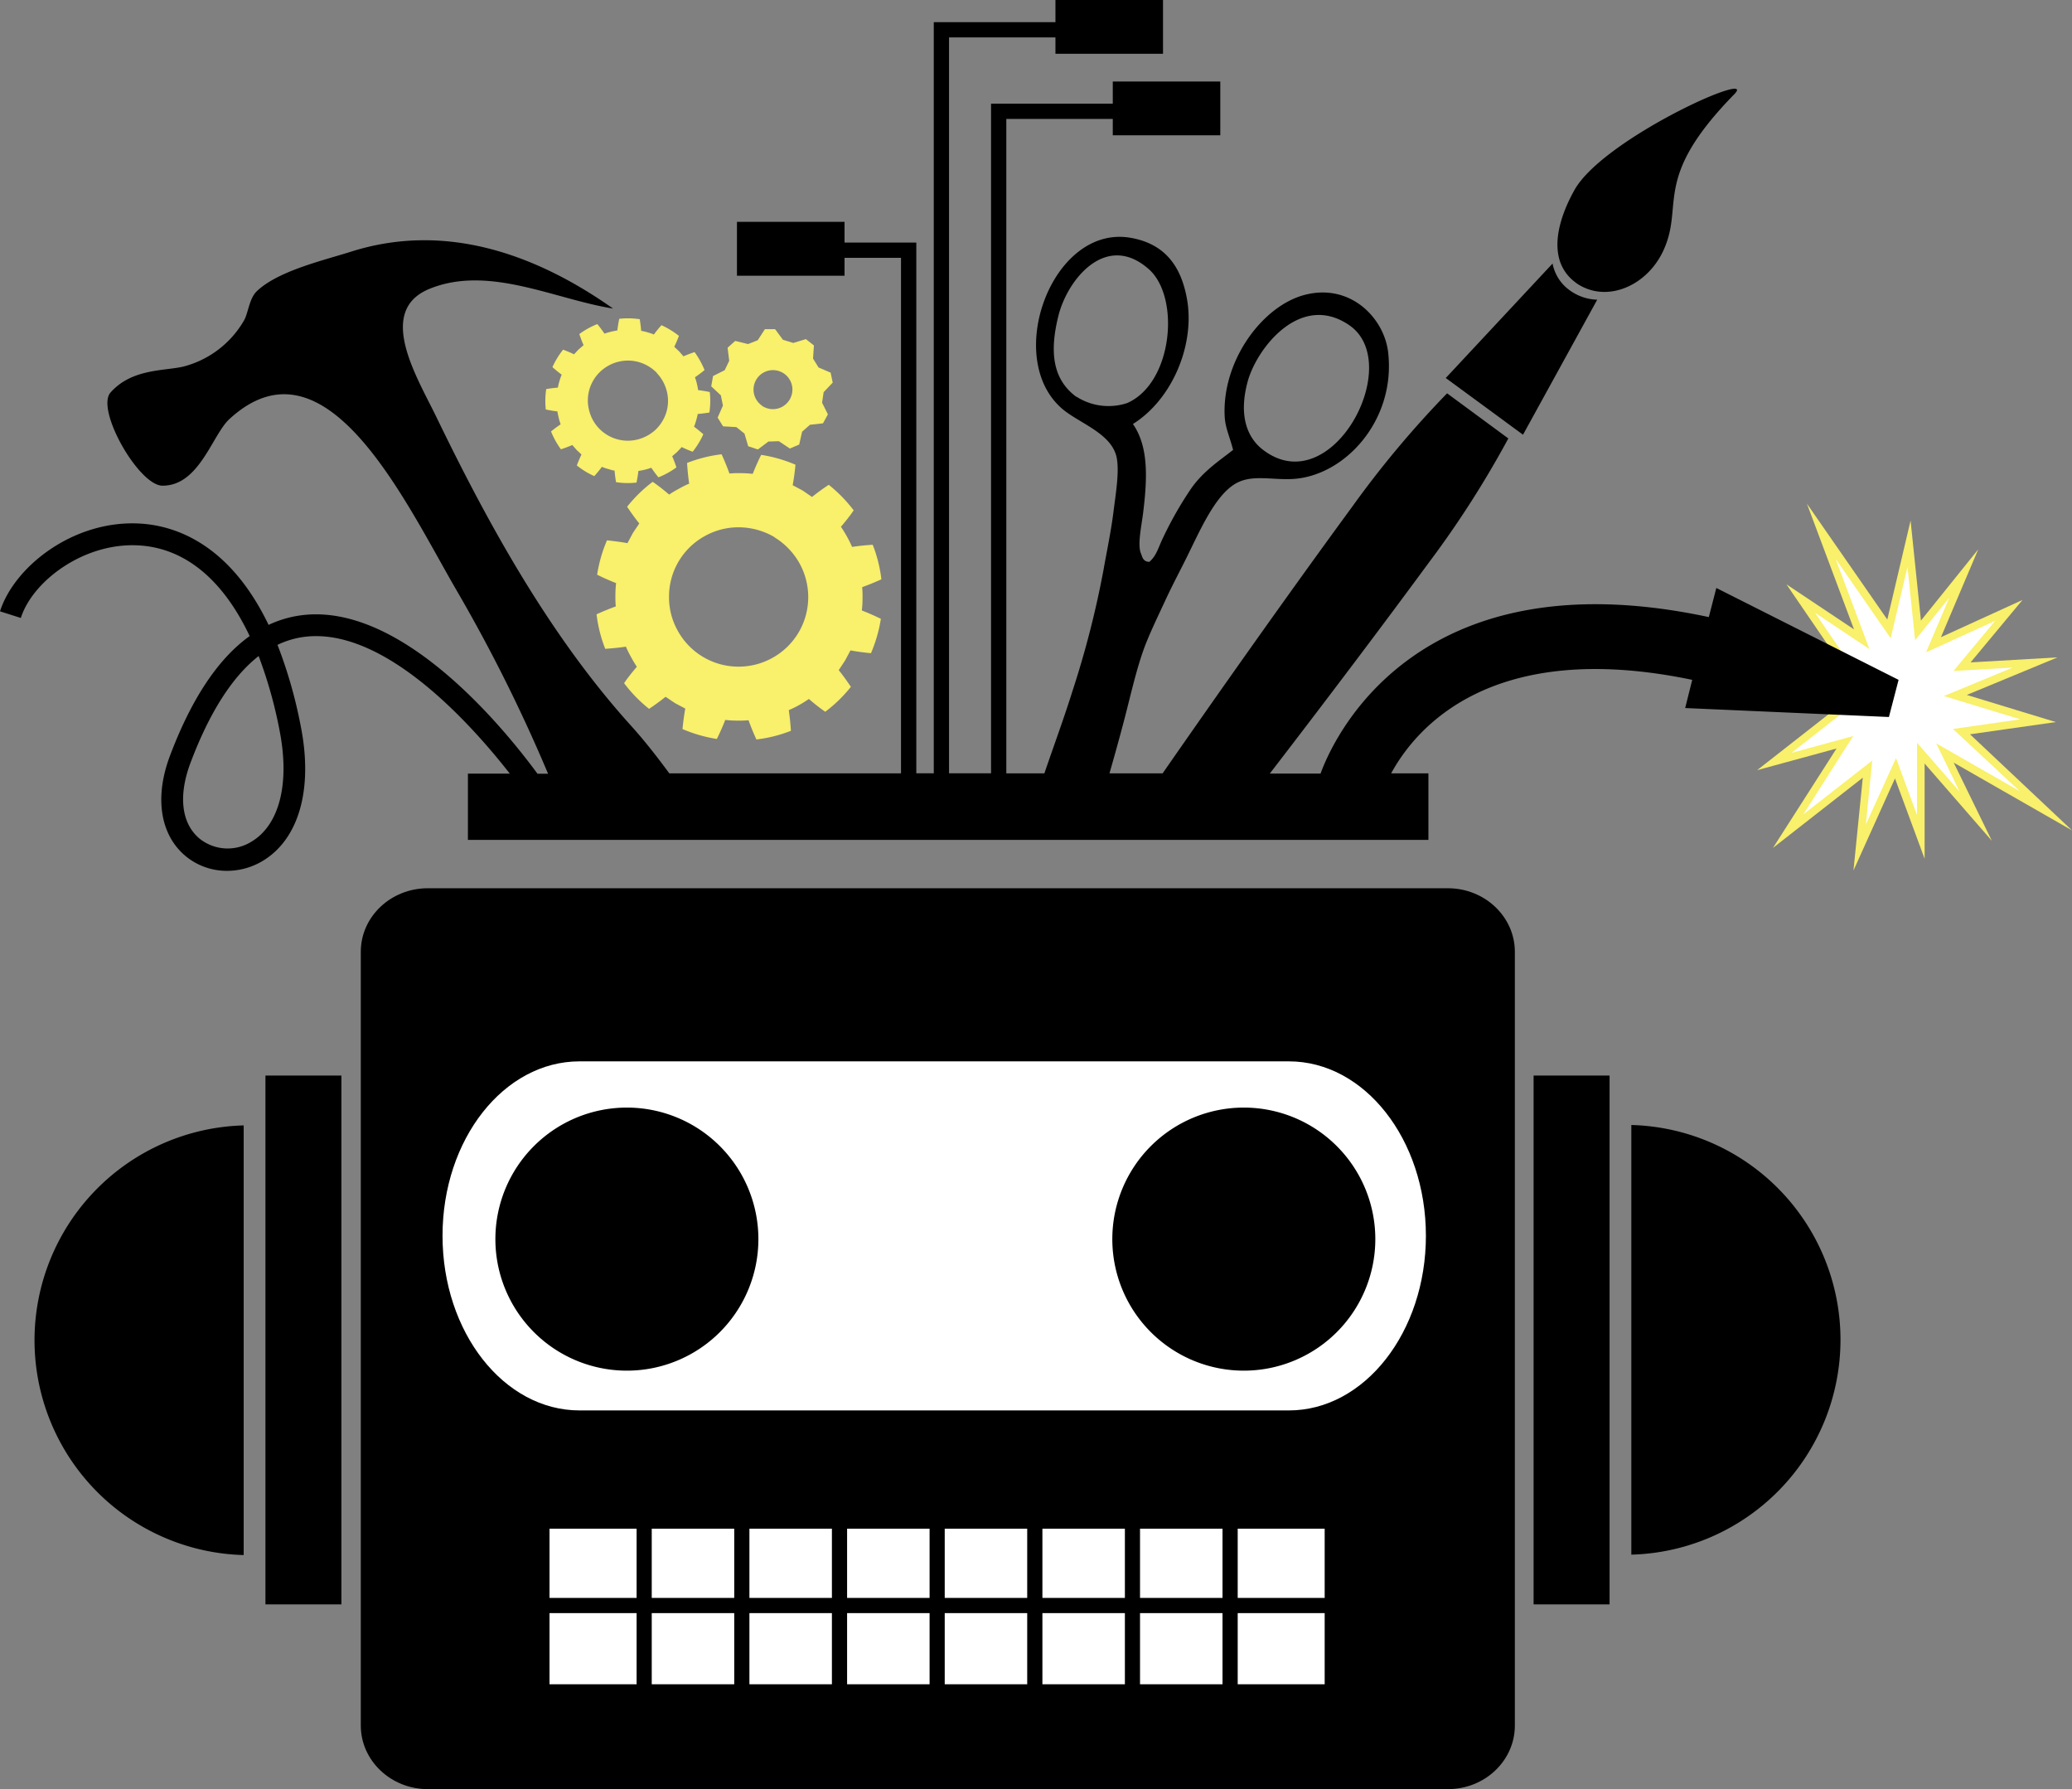 <?xml version="1.0" encoding="UTF-8" standalone="no"?>
<svg
   id="Layer_1"
   data-name="Layer 1"
   viewBox="0 0 355.94 307.27"
   version="1.1"
   sodipodi:docname="DM_Logo_HeadOnly_Toolbox_Black_Vert.svg"
   inkscape:version="1.3 (0e150ed6c4, 2023-07-21)"
   width="355.94"
   height="307.27"
   xmlns:inkscape="http://www.inkscape.org/namespaces/inkscape"
   xmlns:sodipodi="http://sodipodi.sourceforge.net/DTD/sodipodi-0.dtd"
   xmlns="http://www.w3.org/2000/svg"
   xmlns:svg="http://www.w3.org/2000/svg">
  <rect x="0" y="0" width="355.94" height="307.27" fill="#808080" stroke="none"/>
  <sodipodi:namedview
     id="namedview1657"
     pagecolor="#ffffff"
     bordercolor="#ffffff"
     borderopacity="1.0"
     inkscape:showpageshadow="2"
     inkscape:pageopacity="0.0"
     inkscape:pagecheckerboard="0"
     inkscape:deskcolor="#ffffff"
     showgrid="false"
     inkscape:zoom="1.6927913"
     inkscape:cx="166.88413"
     inkscape:cy="213.55261"
     inkscape:window-width="1920"
     inkscape:window-height="1021"
     inkscape:window-x="0"
     inkscape:window-y="0"
     inkscape:window-maximized="1"
     inkscape:current-layer="Layer_1" />
  <defs
     id="defs1564">
    <style
       id="style1562">.cls-1{fill:#000;}.cls-2{fill:#fff;}.cls-3,.cls-4{fill:#000;}.cls-3{fill-rule:evenodd;}</style>
  </defs>
  <rect
     class="cls-1"
     x="45.6"
     y="184.72"
     width="13.05"
     height="90.82"
     id="rect1592"
     style="fill:#000000;fill-opacity:1" />
  <path
     class="cls-1"
     d="M 248.73,152.55 H 73.49 c -6.36,0 -11.51,4.89 -11.51,10.91 v 132.89 c 0,6 5.15,10.92 11.51,10.92 h 175.24 c 6.35,0 11.5,-4.89 11.5,-10.92 V 163.46 c 0,-6 -5.15,-10.91 -11.5,-10.91"
     id="path1594"
     style="fill:#000000;fill-opacity:1" />
  <path
     class="cls-2"
     d="m 244.95,212.23 c 0,16.54 -10.54,30 -23.54,30 H 99.56 c -13,0 -23.54,-13.42 -23.54,-30 0,-16.58 10.54,-29.95 23.54,-29.95 h 121.85 c 13,0 23.54,13.41 23.54,29.95"
     id="path1596" />
  <path
     class="cls-3"
     d="m 130.28,212.81 a 22.59,22.59 0 1 1 -22.58,-22.59 22.59,22.59 0 0 1 22.58,22.59"
     id="path1598"
     style="fill:#000000;fill-opacity:1" />
  <path
     class="cls-3"
     d="m 236.26,212.81 a 22.59,22.59 0 1 1 -22.58,-22.59 22.59,22.59 0 0 1 22.58,22.59"
     id="path1600"
     style="fill:#000000;fill-opacity:1" />
  <rect
     class="cls-2"
     x="128.74"
     y="277.04"
     width="14.17"
     height="12.22"
     id="rect1602" />
  <rect
     class="cls-2"
     x="111.96"
     y="262.54"
     width="14.17"
     height="11.89"
     id="rect1604" />
  <rect
     class="cls-2"
     x="111.96"
     y="277.04"
     width="14.17"
     height="12.22"
     id="rect1606" />
  <rect
     class="cls-2"
     x="128.74"
     y="262.54"
     width="14.17"
     height="11.89"
     id="rect1608" />
  <rect
     class="cls-2"
     x="179.07"
     y="262.54"
     width="14.17"
     height="11.89"
     id="rect1610" />
  <rect
     class="cls-2"
     x="212.62"
     y="262.54"
     width="14.94"
     height="11.89"
     id="rect1612" />
  <rect
     class="cls-2"
     x="162.29"
     y="262.54"
     width="14.17"
     height="11.89"
     id="rect1614" />
  <rect
     class="cls-2"
     x="145.52"
     y="262.54"
     width="14.17"
     height="11.89"
     id="rect1616" />
  <rect
     class="cls-2"
     x="179.07"
     y="277.04"
     width="14.17"
     height="12.22"
     id="rect1618" />
  <rect
     class="cls-2"
     x="94.4"
     y="277.04"
     width="14.96"
     height="12.22"
     id="rect1620" />
  <rect
     class="cls-2"
     x="212.62"
     y="277.04"
     width="14.94"
     height="12.22"
     id="rect1622" />
  <rect
     class="cls-2"
     x="94.4"
     y="262.54"
     width="14.96"
     height="11.89"
     id="rect1624" />
  <rect
     class="cls-2"
     x="145.52"
     y="277.04"
     width="14.17"
     height="12.22"
     id="rect1626" />
  <rect
     class="cls-2"
     x="195.84"
     y="262.54"
     width="14.17"
     height="11.89"
     id="rect1628" />
  <rect
     class="cls-2"
     x="162.29"
     y="277.04"
     width="14.17"
     height="12.22"
     id="rect1630" />
  <rect
     class="cls-2"
     x="195.84"
     y="277.04"
     width="14.17"
     height="12.22"
     id="rect1632" />
  <path
     class="cls-4"
     d="m 5.93,230.18 a 36.91,36.91 0 0 0 35.93,36.89 v -73.79 a 36.92,36.92 0 0 0 -35.93,36.9"
     id="path1634"
     style="fill:#000000;fill-opacity:1" />
  <rect
     class="cls-1"
     x="263.45"
     y="184.72"
     width="13.05"
     height="90.82"
     id="rect1636"
     style="fill:#000000;fill-opacity:1" />
  <path
     class="cls-4"
     d="M 316.17,230.1 A 36.9,36.9 0 0 0 280.24,193.21 V 267 a 36.92,36.92 0 0 0 35.93,-36.9"
     id="path1638"
     style="fill:#000000;fill-opacity:1" />
  <path
     class="cls-4"
     d="m 111.49,121.73 a 24.09,24.09 0 0 1 -4.28,-4.4 c 0.67,-1 1.43,-1.92 2.19,-2.82 a 19.49,19.49 0 0 1 -1,-1.68 17.14,17.14 0 0 1 -0.88,-1.77 c -1.16,0.17 -2.35,0.29 -3.55,0.37 a 23.78,23.78 0 0 1 -1.49,-5.93 q 1.65,-0.75 3.3,-1.35 a 18.71,18.71 0 0 1 -0.06,-2 16.28,16.28 0 0 1 0.12,-2 c -1.1,-0.44 -2.21,-0.92 -3.26,-1.45 a 24.15,24.15 0 0 1 1.69,-5.9 c 1.19,0.12 2.34,0.27 3.52,0.48 l 0.93,-1.74 1.1,-1.64 c -0.76,-0.94 -1.43,-1.88 -2.09,-2.87 a 24,24 0 0 1 4.39,-4.28 c 1,0.67 1.92,1.42 2.83,2.19 a 17.91,17.91 0 0 1 1.67,-1 16.19,16.19 0 0 1 1.77,-0.88 c -0.17,-1.16 -0.29,-2.35 -0.36,-3.55 a 23.78,23.78 0 0 1 5.93,-1.49 c 0.5,1.09 0.95,2.2 1.35,3.3 a 18.44,18.44 0 0 1 2,-0.06 18.78,18.78 0 0 1 2,0.12 c 0.43,-1.1 0.92,-2.21 1.45,-3.26 a 24.2,24.2 0 0 1 5.89,1.69 c -0.11,1.19 -0.26,2.34 -0.48,3.52 l 1.74,0.93 1.58,1.09 c 0.94,-0.75 1.88,-1.43 2.88,-2.09 a 24.71,24.71 0 0 1 4.28,4.39 c -0.68,1 -1.43,1.92 -2.19,2.82 a 21.95,21.95 0 0 1 1.92,3.46 c 1.16,-0.18 2.34,-0.3 3.54,-0.37 a 23.78,23.78 0 0 1 1.49,5.93 q -1.64,0.75 -3.3,1.35 a 18.44,18.44 0 0 1 0.06,2 16.44,16.44 0 0 1 -0.12,2 c 1.1,0.43 2.22,0.92 3.27,1.44 a 24.62,24.62 0 0 1 -1.7,5.9 c -1.19,-0.11 -2.34,-0.26 -3.52,-0.48 l -0.93,1.74 -1.09,1.65 c 0.75,0.93 1.42,1.87 2.09,2.87 a 24.43,24.43 0 0 1 -4.4,4.28 c -1,-0.68 -1.92,-1.43 -2.82,-2.2 a 17.4,17.4 0 0 1 -1.68,1.05 17.06,17.06 0 0 1 -1.77,0.87 c 0.17,1.17 0.29,2.35 0.37,3.55 a 23.78,23.78 0 0 1 -5.93,1.49 q -0.75,-1.63 -1.35,-3.3 a 18.63,18.63 0 0 1 -2,0.06 16.28,16.28 0 0 1 -2,-0.12 c -0.43,1.1 -0.92,2.22 -1.45,3.27 a 24.62,24.62 0 0 1 -5.9,-1.7 c 0.12,-1.19 0.27,-2.34 0.48,-3.52 l -1.74,-0.92 -1.64,-1.1 c -0.94,0.75 -1.87,1.42 -2.87,2.09 m 21.58,-29.51 a 12.25,12.25 0 0 0 -6,-1.69 11.83,11.83 0 0 0 -6,1.52 11.85,11.85 0 0 0 -6.12,10.27 11.74,11.74 0 0 0 1.51,6 11.9,11.9 0 0 0 10.26,6.14 11.94,11.94 0 0 0 6,-1.51 11.9,11.9 0 0 0 6.14,-10.26 12,12 0 0 0 -1.51,-6 12.23,12.23 0 0 0 -4.3,-4.45"
     id="path1640"
     style="fill:#f9f06b;fill-opacity:1" />
  <path
     class="cls-4"
     d="M 96.38,77.19 A 14,14 0 0 1 94.66,74.1 c 0.52,-0.43 1.09,-0.84 1.65,-1.23 a 10.51,10.51 0 0 1 -0.33,-1.09 c -0.07,-0.37 -0.18,-0.74 -0.22,-1.12 -0.67,-0.08 -1.34,-0.19 -2,-0.33 a 13.75,13.75 0 0 1 0.07,-3.51 c 0.68,-0.11 1.36,-0.2 2,-0.25 a 10.56,10.56 0 0 1 0.27,-1.11 9.6,9.6 0 0 1 0.39,-1.11 C 95.95,63.94 95.4,63.5 94.9,63.05 a 14.06,14.06 0 0 1 1.83,-3 c 0.65,0.25 1.26,0.5 1.88,0.8 l 0.78,-0.83 0.86,-0.74 c -0.28,-0.63 -0.51,-1.26 -0.73,-1.91 a 13.91,13.91 0 0 1 3.09,-1.71 c 0.43,0.52 0.85,1.08 1.23,1.64 a 10.45,10.45 0 0 1 1.09,-0.32 10.59,10.59 0 0 1 1.12,-0.23 c 0.08,-0.67 0.19,-1.34 0.33,-2 a 13.83,13.83 0 0 1 3.52,0.07 c 0.11,0.68 0.19,1.36 0.25,2 a 8.76,8.76 0 0 1 1.1,0.26 8.6,8.6 0 0 1 1.08,0.37 19.75,19.75 0 0 1 1.3,-1.6 14.67,14.67 0 0 1 3,1.83 c -0.24,0.65 -0.5,1.26 -0.8,1.88 l 0.83,0.78 0.75,0.86 c 0.63,-0.28 1.25,-0.51 1.91,-0.73 a 14.32,14.32 0 0 1 1.71,3.09 c -0.52,0.43 -1.09,0.85 -1.65,1.24 a 8.07,8.07 0 0 1 0.33,1.09 10.37,10.37 0 0 1 0.22,1.11 c 0.67,0.08 1.34,0.19 2,0.33 a 13.39,13.39 0 0 1 -0.07,3.52 c -0.68,0.11 -1.36,0.19 -2,0.25 a 9.81,9.81 0 0 1 -0.27,1.1 10.52,10.52 0 0 1 -0.36,1.08 c 0.54,0.41 1.09,0.85 1.59,1.3 a 14,14 0 0 1 -1.83,3 18.29,18.29 0 0 1 -1.88,-0.8 l -0.78,0.83 -0.86,0.75 c 0.28,0.63 0.51,1.25 0.73,1.91 a 13.91,13.91 0 0 1 -3.09,1.71 c -0.43,-0.52 -0.85,-1.09 -1.23,-1.65 a 8.53,8.53 0 0 1 -1.09,0.33 10.55,10.55 0 0 1 -1.12,0.22 c -0.08,0.67 -0.19,1.35 -0.33,2 a 13.3,13.3 0 0 1 -3.51,-0.07 c -0.12,-0.68 -0.2,-1.36 -0.26,-2 -0.37,0 -0.73,-0.18 -1.1,-0.26 a 10.58,10.58 0 0 1 -1.08,-0.37 19.6,19.6 0 0 1 -1.3,1.59 13.84,13.84 0 0 1 -3,-1.83 c 0.24,-0.64 0.5,-1.26 0.8,-1.88 l -0.83,-0.78 -0.74,-0.85 c -0.64,0.27 -1.26,0.5 -1.91,0.72 m 16.43,-13.11 a 7.06,7.06 0 0 0 -3.05,-1.84 6.87,6.87 0 0 0 -3.57,-0.07 7,7 0 0 0 -3.13,1.72 6.93,6.93 0 0 0 -1.83,3 6.76,6.76 0 0 0 -0.07,3.57 6.83,6.83 0 0 0 4.77,5 6.82,6.82 0 0 0 3.56,0.06 7.09,7.09 0 0 0 3.13,-1.71 7,7 0 0 0 1.83,-3 6.76,6.76 0 0 0 0.07,-3.57 7,7 0 0 0 -1.71,-3.12"
     id="path1642"
     style="fill:#f9f06b;fill-opacity:1" />
  <polygon
     class="cls-2"
     points="353.03,143.74 348.67,131.95 342.49,145.56 343.85,132.08 330.23,142.72 339.95,127.46 327.83,130.77 339.52,121.62 324.58,118.35 337.46,117.98 326.88,111.18 339.41,113.13 332.37,102.79 342.83,109.77 335.88,91.23 347.51,108 350.97,93.38 352.52,108.28 360.38,98.47 355.19,110.72 368.15,104.81 360.12,114.48 372.67,113.76 358.94,119.44 373.15,123.78 359.99,125.65 374.44,139.26 357.11,129.33 362.4,140.18 352.98,129.35 "
     id="polygon1644"
     transform="translate(-23.03)" />
  <path
     class="cls-4"
     d="m 318.4,149.5 1.6,-15.94 -15.43,12.06 10.92,-17.07 -13.64,3.72 13.16,-10.3 -18.82,-4.12 16.12,-0.47 -11.41,-7.33 14.11,2.19 -8.13,-11.89 11.61,7.74 -8.09,-21.59 13.81,19.9 4,-17 1.78,17.18 9.84,-12.23 -6.4,15.08 14,-6.39 -8.91,10.72 14.93,-0.86 -15.58,6.45 15.29,4.66 -14.74,2.1 17.52,16.5 -20.32,-11.63 6.55,13.42 -11.55,-13.27 v 16.35 l -5.09,-13.79 z m 3.23,-18.89 -1.11,11 5.19,-11.42 3.61,9.8 v -12.43 l 7.3,8.38 -4,-8.27 14.35,8.21 -11.48,-10.69 11.57,-1.65 -13.13,-4 11.82,-4.89 -10.17,0.58 7.16,-8.61 -11.87,5.41 4,-9.41 -5.88,7.33 -1.31,-12.6 -2.89,12.26 -9.46,-13.63 5.81,15.5 -9.34,-6.24 6,8.79 -10.96,-1.68 9.74,6.26 -9.63,0.28 11,2.42 -10.21,8 10.61,-2.9 -8.57,13.46 z"
     id="path1646"
     style="display:inline;fill:#f9f06b;fill-opacity:1" />
  <path
     class="cls-4"
     d="m 141.49,67.35 1.56,-1.64 -0.36,-1.71 -2.08,-0.89 -0.94,-1.53 0.15,-2.25 -1.38,-1.09 -2.17,0.66 -1.78,-0.55 -1.34,-1.82 h -1.75 l -1.23,1.9 -1.67,0.66 -2.2,-0.54 -1.31,1.17 0.28,2.24 -0.78,1.62 -2,1 -0.31,1.77 1.65,1.54 0.36,1.76 -0.91,2.07 0.93,1.5 2.28,0.13 1.4,1.12 0.64,2.17 1.66,0.55 1.81,-1.36 1.79,-0.06 1.89,1.26 1.61,-0.68 0.5,-2.21 1.35,-1.19 2.24,-0.25 0.84,-1.54 -1,-2 z m -10.61,2.3 a 3.34,3.34 0 1 1 4.65,-0.84 3.33,3.33 0 0 1 -4.69,0.84 z"
     id="path1648"
     style="fill:#f9f06b;fill-opacity:1" />
  <path
     class="cls-4"
     d="m 294.84,100.98 -1.29,5 c -50.9,-10.88 -64.81,21.65 -66.7,26.88 h -8.72 c 10.17,-13.22 19.69,-25.85 27.26,-36.15 A 170.4,170.4 0 0 0 259.11,75.3 l -10.52,-7.75 a 171.41,171.41 0 0 0 -16.31,19.49 c -9.2,12.54 -20.8,28.85 -32.56,45.78 h -9.13 c 0.83,-2.89 1.64,-5.79 2.4,-8.67 1.12,-4.21 2.09,-8.74 3.48,-12.62 0.85,-2.38 2.42,-5.63 3.66,-8.3 1.16,-2.51 2.29,-4.63 3.59,-7.23 2.29,-4.58 4.84,-10.66 8.36,-12.84 2.8,-1.74 6.1,-0.73 9.81,-0.89 9,-0.38 17.94,-10 16.57,-21.79 -0.69,-5.88 -6.5,-11.9 -14.36,-9.83 -7.23,1.9 -14.17,11.26 -13.72,20.82 0.1,2 0.79,3.27 1.45,5.8 -2.43,1.9 -5.1,3.64 -7.18,6.59 a 62.42,62.42 0 0 0 -4.82,8.42 c -0.89,1.82 -1.13,3.12 -2.38,4.21 -1.14,0 -1.23,-0.94 -1.43,-1.38 -0.67,-1.48 0.07,-4.72 0.36,-7.09 0.69,-5.67 1,-11.25 -1.76,-15.2 6.79,-4.25 10.7,-13.66 9.28,-21.51 -0.86,-4.71 -3.11,-9.36 -9.74,-10.48 -13.41,-2.26 -21.82,20.62 -11.73,29.34 2.92,2.53 8.64,4.25 9.42,8.53 0.44,2.41 -0.18,6.08 -0.59,9.34 -0.41,3.26 -1.17,6.85 -1.71,9.93 a 163.06,163.06 0 0 1 -5.23,20.45 c -1.52,4.87 -3.3,9.67 -4.91,14.4 h -6.54 V 20.43 h 18.29 v 2.81 h 18.47 V 14 h -18.47 v 3.81 h -20.91 v 115 h -7.22 V 6.43 h 18.28 v 2.81 h 18.48 V 0 h -18.48 v 3.81 h -20.9 v 129 h -3 V 41.66 H 145.08 V 38.1 H 126.6 v 9.25 h 18.48 v -3.07 h 9.7 v 88.54 h -39.8 c -2.12,-2.88 -4.29,-5.65 -6.52,-8.12 -14.23,-15.71 -24.91,-35.34 -33.5,-53.09 -3.28,-6.77 -10.44,-18.2 -1.19,-22 10.16,-4.15 21.44,1.76 31.54,3.38 -13.4,-9.45 -28.9,-14.87 -45,-9.77 -4.79,1.52 -12.48,3.28 -16.17,6.77 -1.37,1.3 -1.49,3.86 -2.26,5.11 a 16.91,16.91 0 0 1 -10.39,7.86 c -3.28,0.77 -8.84,0.32 -12.5,4.45 -2.59,2.92 4.8,15.9 8.87,16 6.36,0.08 8.58,-8.69 11.53,-11.42 16.77,-15.46 30.48,14.79 39.33,29.89 a 274.32,274.32 0 0 1 15.43,31 h -1.82 c -5.88,-8 -23.22,-29.17 -40.25,-27.25 a 19,19 0 0 0 -5.94,1.69 C 39.38,93.26 29.95,90.26 24.05,89.92 12.74,89.26 2.5,97.2 0,104.99 l 3.58,1.14 c 2,-6.32 10.83,-13 20.25,-12.46 7.94,0.45 14.46,5.86 19.06,15.57 -5.42,3.88 -10,10.76 -13.7,20.58 -2.68,7.11 -1.68,13.53 2.65,17.17 a 11.09,11.09 0 0 0 7.17,2.57 11.89,11.89 0 0 0 6.06,-1.67 c 6.28,-3.72 8.74,-12.37 6.6,-23.14 a 79.67,79.67 0 0 0 -4,-14 15,15 0 0 1 4.82,-1.4 c 13.59,-1.54 28.38,14.93 35.09,23.52 h -7.2 v 11.38 h 165 v -11.43 h -6.4 c 4.14,-7.63 17.08,-23.29 51.72,-16.06 l -1.21,4.84 35,1.54 1.66,-6.38 z M 214.34,65.5 c 1.57,-5.7 9.06,-15.38 17.43,-9.66 9.65,6.58 -3,30.48 -14.82,21.4 -2.78,-2.13 -4.18,-6 -2.61,-11.74 m -29.43,2.66 c -3.91,-2.88 -4.74,-7.39 -3.07,-14 1.61,-6.32 8.25,-14.35 15.5,-7.94 5.46,4.82 4.13,19.56 -3.7,23 a 10.21,10.21 0 0 1 -8.73,-1.1 m -136.9,57.26 c 1.82,9.14 0,16.31 -4.83,19.18 a 7.73,7.73 0 0 1 -8.91,-0.54 c -3.11,-2.61 -3.67,-7.34 -1.55,-13 q 4.9,-13 11.71,-18.35 a 77.24,77.24 0 0 1 3.58,12.69"
     id="path1650"
     style="display:inline;fill:#000000;fill-opacity:1" />
  <path
     class="cls-4"
     d="m 274.38,51.47 a 8.4,8.4 0 0 1 -4.75,-1.63 7.34,7.34 0 0 1 -2.92,-4.58 l -18.35,19.66 13.27,9.74 z"
     id="path1652"
     style="fill:#000000;fill-opacity:1" />
  <path
     class="cls-4"
     d="m 270.62,48.5 a 8.38,8.38 0 0 0 4.75,1.63 c 4,0.12 8.24,-2.54 10.35,-7.05 3.73,-8 -2.1,-12.29 12.21,-26.9 4.3,-4.39 -22.44,7.57 -27.44,16.42 -2,3.55 -3.48,7.8 -2.76,11.32 a 7.32,7.32 0 0 0 2.92,4.58"
     id="path1654"
     style="fill:#000000;fill-opacity:1" />
</svg>
